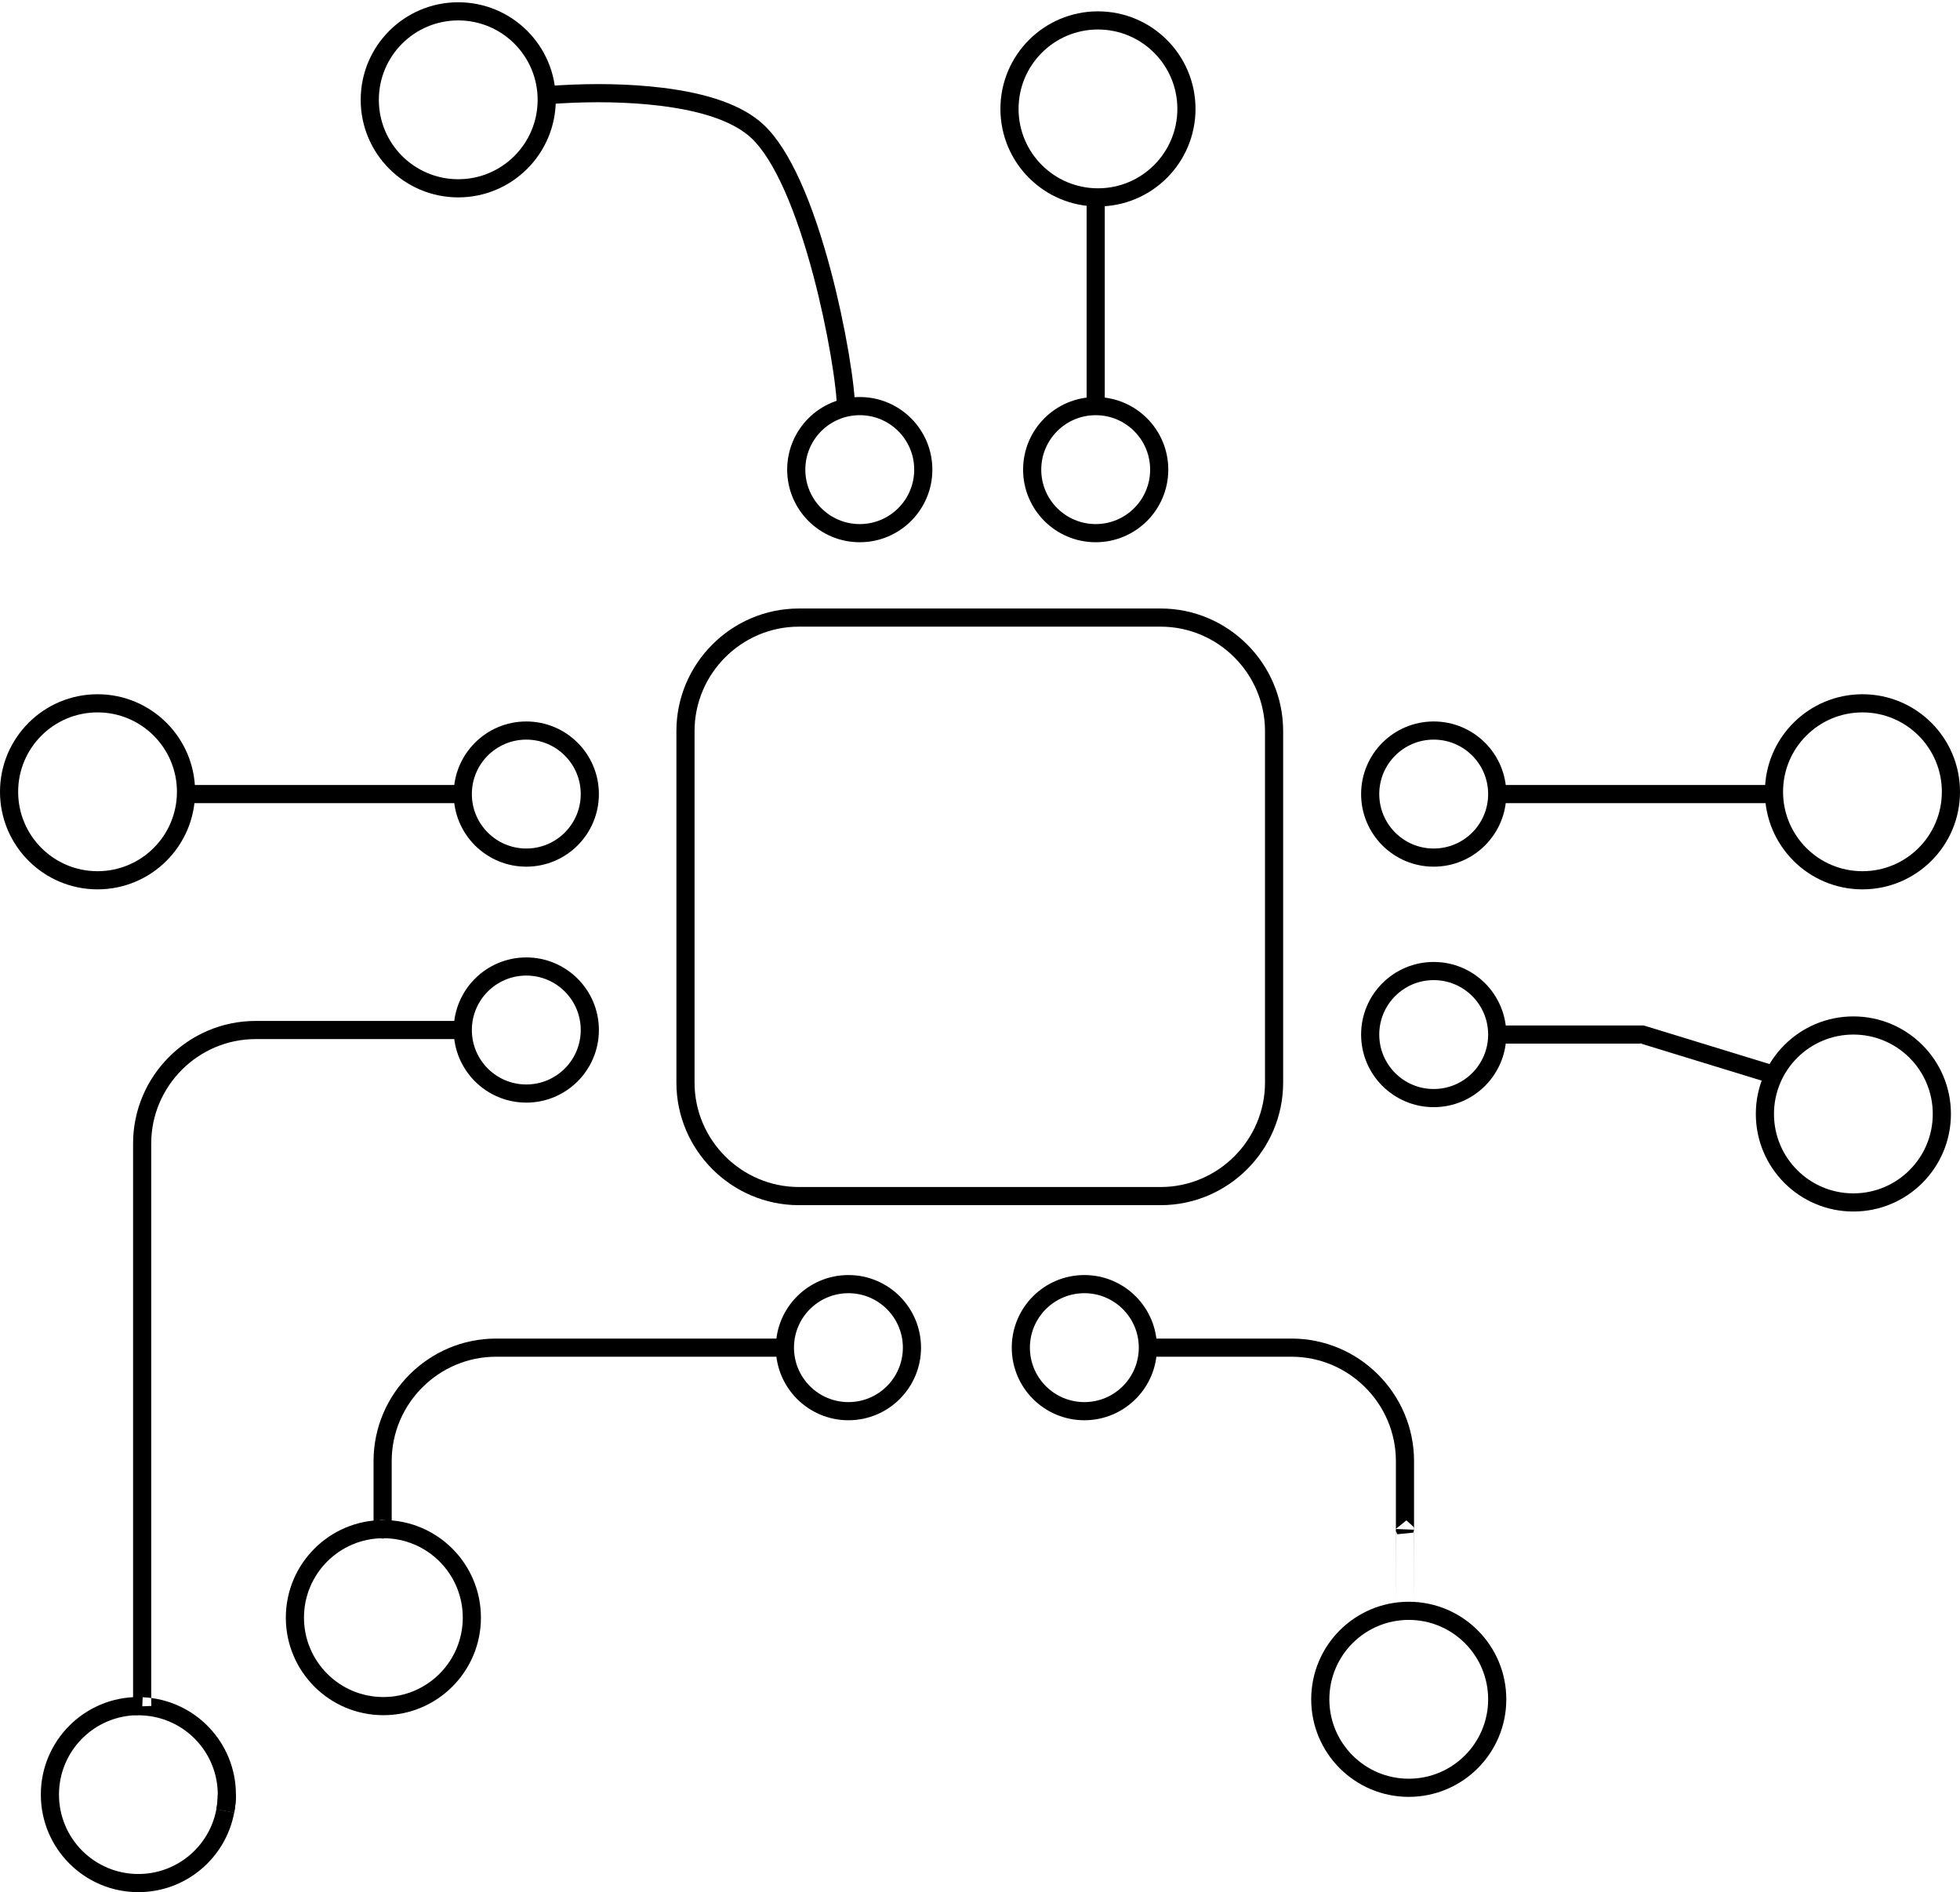 <?xml version="1.0" encoding="UTF-8" standalone="no"?>
<svg width="432px" height="417px" viewBox="0 0 432 417" version="1.1" xmlns="http://www.w3.org/2000/svg" xmlns:xlink="http://www.w3.org/1999/xlink" xmlns:sketch="http://www.bohemiancoding.com/sketch/ns">
    <!-- Generator: Sketch 3.3.2 (12043) - http://www.bohemiancoding.com/sketch -->
    <title>Untitled 4</title>
    <desc>Created with Sketch.</desc>
    <defs></defs>
    <g id="Page-1" stroke="none" stroke-width="1" fill="none" fill-rule="evenodd" sketch:type="MSPage">
        <g id="Vector-Smart-Object" sketch:type="MSLayerGroup" fill="#000000">
            <g id="Page-1" sketch:type="MSShapeGroup">
                <path d="M255.816,261.599 L176.085,261.599 C163.44,261.599 153.085,251.244 153.085,238.599 L153.085,161.105 C153.085,148.459 163.44,138.105 176.085,138.105 L255.816,138.105 C268.462,138.105 278.816,148.459 278.816,161.105 L278.816,238.599 C278.816,251.244 268.462,261.599 255.816,261.599 L255.816,261.599 Z M255.816,265.599 C270.671,265.599 282.816,253.453 282.816,238.599 L282.816,161.105 C282.816,146.25 270.671,134.105 255.816,134.105 L176.085,134.105 C161.231,134.105 149.085,146.25 149.085,161.105 L149.085,238.599 C149.085,253.453 161.231,265.599 176.085,265.599 L255.816,265.599 L255.816,265.599 Z" id="Shape"></path>
                <path d="M328,175 C328,181.627 322.627,187 316,187 C309.373,187 304,181.627 304,175 C304,168.373 309.373,163 316,163 C322.627,163 328,168.373 328,175 L328,175 Z M332,175 C332,166.163 324.837,159 316,159 C307.163,159 300,166.163 300,175 C300,183.837 307.163,191 316,191 C324.837,191 332,183.837 332,175 L332,175 Z" id="Shape"></path>
                <path d="M330,177 L391,177 L391,173 L330,173 L330,177 L330,177 Z" id="Shape"></path>
                <path d="M428,174.5 C428,184.165 420.165,192 410.5,192 C400.835,192 393,184.165 393,174.5 C393,164.835 400.835,157 410.5,157 C420.165,157 428,164.835 428,174.5 L428,174.5 Z M432,174.5 C432,162.625 422.375,153 410.5,153 C398.625,153 389,162.625 389,174.5 C389,186.375 398.625,196 410.5,196 C422.375,196 432,186.375 432,174.5 L432,174.5 Z" id="Shape"></path>
                <path d="M328,228 C328,234.627 322.627,240 316,240 C309.373,240 304,234.627 304,228 C304,221.373 309.373,216 316,216 C322.627,216 328,221.373 328,228 L328,228 Z M332,228 C332,219.163 324.837,212 316,212 C307.163,212 300,219.163 300,228 C300,236.837 307.163,244 316,244 C324.837,244 332,236.837 332,228 L332,228 Z" id="Shape"></path>
                <path d="M426,245.5 C426,255.165 418.165,263 408.5,263 C398.835,263 391,255.165 391,245.5 C391,235.835 398.835,228 408.5,228 C418.165,228 426,235.835 426,245.5 L426,245.5 Z M430,245.5 C430,233.625 420.375,224 408.5,224 C396.625,224 387,233.625 387,245.5 C387,257.375 396.625,267 408.5,267 C420.375,267 430,257.375 430,245.5 L430,245.5 Z" id="Shape"></path>
                <path d="M100,175 C100,183.837 107.163,191 116,191 C124.837,191 132,183.837 132,175 C132,166.163 124.837,159 116,159 C107.163,159 100,166.163 100,175 L100,175 Z M104,175 C104,168.373 109.373,163 116,163 C122.627,163 128,168.373 128,175 C128,181.627 122.627,187 116,187 C109.373,187 104,181.627 104,175 L104,175 Z" id="Shape"></path>
                <path d="M100,227 C100,235.837 107.163,243 116,243 C124.837,243 132,235.837 132,227 C132,218.163 124.837,211 116,211 C107.163,211 100,218.163 100,227 L100,227 Z M104,227 C104,220.373 109.373,215 116,215 C122.627,215 128,220.373 128,227 C128,233.627 122.627,239 116,239 C109.373,239 104,233.627 104,227 L104,227 Z" id="Shape"></path>
                <path d="M171,297 C171,305.837 178.163,313 187,313 C195.837,313 203,305.837 203,297 C203,288.163 195.837,281 187,281 C178.163,281 171,288.163 171,297 L171,297 Z M175,297 C175,290.373 180.373,285 187,285 C193.627,285 199,290.373 199,297 C199,303.627 193.627,309 187,309 C180.373,309 175,303.627 175,297 L175,297 Z" id="Shape"></path>
                <path d="M223,297 C223,305.837 230.163,313 239,313 C247.837,313 255,305.837 255,297 C255,288.163 247.837,281 239,281 C230.163,281 223,288.163 223,297 L223,297 Z M227,297 C227,290.373 232.373,285 239,285 C245.627,285 251,290.373 251,297 C251,303.627 245.627,309 239,309 C232.373,309 227,303.627 227,297 L227,297 Z" id="Shape"></path>
                <path d="M102,173 L41,173 L41,177 L102,177 L102,173 L102,173 Z" id="Shape"></path>
                <path d="M0,174.5 C0,186.375 9.625,196 21.5,196 C33.375,196 43,186.375 43,174.5 C43,162.625 33.375,153 21.5,153 C9.625,153 0,162.625 0,174.5 L0,174.5 Z M4,174.5 C4,164.835 11.835,157 21.5,157 C31.165,157 39,164.835 39,174.5 C39,184.165 31.165,192 21.5,192 C11.835,192 4,184.165 4,174.5 L4,174.5 Z" id="Shape"></path>
                <path d="M63,356.5 C63,368.375 72.625,378 84.5,378 C96.375,378 106,368.375 106,356.5 C106,344.625 96.375,335 84.5,335 C72.625,335 63,344.625 63,356.5 L63,356.5 Z M67,356.5 C67,346.835 74.835,339 84.5,339 C94.165,339 102,346.835 102,356.5 C102,366.165 94.165,374 84.5,374 C74.835,374 67,366.165 67,356.5 L67,356.5 Z" id="Shape"></path>
                <path d="M241.5,87.5 C232.663,87.5 225.5,94.663 225.5,103.5 C225.5,112.337 232.663,119.5 241.5,119.5 C250.337,119.5 257.5,112.337 257.5,103.5 C257.5,94.663 250.337,87.5 241.5,87.5 L241.5,87.5 Z M241.5,91.5 C248.127,91.5 253.5,96.873 253.5,103.5 C253.5,110.127 248.127,115.5 241.5,115.5 C234.873,115.5 229.5,110.127 229.5,103.5 C229.5,96.873 234.873,91.5 241.5,91.5 L241.5,91.5 Z" id="Shape"></path>
                <path d="M243.5,89.5 L243.5,44.333 L239.5,44.333 L239.5,89.5 L243.5,89.5 L243.5,89.5 Z" id="Shape"></path>
                <path d="M242,2.5 C230.125,2.5 220.5,12.125 220.5,24 C220.5,35.875 230.125,45.5 242,45.5 C253.875,45.5 263.5,35.875 263.5,24 C263.5,12.125 253.875,2.5 242,2.5 L242,2.5 Z M242,6.5 C251.665,6.5 259.5,14.335 259.5,24 C259.5,33.665 251.665,41.5 242,41.5 C232.335,41.5 224.5,33.665 224.5,24 C224.5,14.335 232.335,6.5 242,6.5 L242,6.5 Z" id="Shape"></path>
                <path d="M189.5,87.5 C180.663,87.5 173.5,94.663 173.5,103.5 C173.5,112.337 180.663,119.5 189.5,119.5 C198.337,119.5 205.5,112.337 205.5,103.5 C205.5,94.663 198.337,87.5 189.5,87.5 L189.5,87.5 Z M189.5,91.5 C196.127,91.5 201.5,96.873 201.5,103.5 C201.5,110.127 196.127,115.5 189.5,115.5 C182.873,115.5 177.5,110.127 177.5,103.5 C177.5,96.873 182.873,91.5 189.5,91.5 L189.5,91.5 Z" id="Shape"></path>
                <path d="M101,0.5 C89.125,0.5 79.5,10.125 79.5,22 C79.5,33.875 89.125,43.5 101,43.5 C112.875,43.5 122.5,33.875 122.5,22 C122.5,10.125 112.875,0.5 101,0.5 L101,0.5 Z M101,4.5 C110.665,4.5 118.5,12.335 118.5,22 C118.5,31.665 110.665,39.5 101,39.5 C91.335,39.5 83.5,31.665 83.5,22 C83.5,12.335 91.335,4.5 101,4.5 L101,4.5 Z" id="Shape"></path>
                <path d="M120.692,22.991 C120.828,22.978 121.101,22.954 121.498,22.922 C122.167,22.87 122.939,22.817 123.801,22.768 C130.817,22.368 138.421,22.441 145.534,23.313 C154.734,24.441 161.743,26.786 165.627,30.454 C170.669,35.216 175.469,46.347 179.316,60.907 C182.358,72.418 184.5,85.299 184.5,90.667 L188.5,90.667 C188.5,84.896 186.306,71.7 183.184,59.885 C179.153,44.634 174.129,32.982 168.373,27.546 C163.718,23.15 155.995,20.565 146.021,19.343 C138.634,18.438 130.807,18.362 123.573,18.775 C122.682,18.825 121.882,18.88 121.186,18.935 C120.764,18.968 120.467,18.994 120.308,19.009 L120.692,22.991 L120.692,22.991 Z" id="Shape"></path>
                <path d="M330,230 L362,230 L361.414,229.912 L390.414,238.807 L391.586,234.983 L362.586,226.088 L362.3,226 L362,226 L330,226 L330,230 L330,230 Z" id="Shape"></path>
                <path d="M30.5,374 C18.625,374 9,383.625 9,395.5 C9,407.375 18.625,417 30.5,417 C40.897,417 49.743,409.561 51.623,399.448 L47.691,398.716 C46.161,406.944 38.96,413 30.5,413 C20.835,413 13,405.165 13,395.5 C13,385.835 20.835,378 30.5,378 L30.5,374 L30.5,374 Z" id="Shape"></path>
                <path d="M103,225 L56.333,225 C41.478,225 29.333,237.145 29.333,252 L29.333,375 C29.333,375.332 29.341,375.623 29.362,376.124 L29.436,377.961 L31.272,378.041 C40.611,378.45 48,386.132 48,395.5 C48,396.55 47.895,397.616 47.691,398.717 L51.623,399.447 C51.871,398.113 52,396.804 52,395.5 C52,383.987 42.921,374.547 31.448,374.045 L31.36,376.043 L33.358,375.962 C33.34,375.513 33.333,375.263 33.333,375 L33.333,252 C33.333,239.355 43.688,229 56.333,229 L103,229 L103,225 L103,225 Z" id="Shape"></path>
                <path d="M51.623,399.447 C51.871,398.114 52,396.804 52,395.5 L48,395.5 C48,396.55 47.895,397.617 47.691,398.716 L51.623,399.447 L51.623,399.447 Z" id="Shape"></path>
                <path d="M174,295 L109.333,295 C94.478,295 82.333,307.145 82.333,322 L82.333,337 C82.333,337.068 82.333,337.068 82.334,337.135 C82.335,337.176 82.335,337.176 82.345,337.307 C82.31,337.375 82.31,337.375 82.765,338.345 L83.056,338.644 L84.358,339.107 L85.601,338.655 L85.962,338.269 L86.078,338.088 C86.269,337.643 86.269,337.643 86.291,337.525 C86.34,337.166 86.34,337.166 86.337,337.154 C86.338,337.14 86.338,337.14 86.336,337.159 C86.35,337.169 86.35,337.169 86.169,337.772 C86.066,337.995 86.066,337.995 85.702,338.412 C84.93,338.962 84.93,338.962 83.605,338.794 C82.471,337.84 82.471,337.84 82.443,337.538 C82.37,337.235 82.37,337.235 82.366,337.167 C82.36,337.098 82.36,337.098 82.362,337.124 L86.358,336.962 C86.355,336.874 86.355,336.874 86.344,336.745 C86.337,336.656 86.337,336.656 86.261,336.344 C86.232,336.038 86.232,336.038 85.098,335.083 C83.771,334.915 83.771,334.915 82.998,335.465 C82.634,335.883 82.634,335.883 82.531,336.107 C82.345,336.728 82.345,336.728 82.354,336.78 C82.348,336.848 82.348,336.848 82.346,336.891 C82.336,336.994 82.336,336.994 82.38,336.687 C82.401,336.57 82.401,336.57 82.553,336.198 L82.592,336.126 L82.708,335.944 L83.069,335.559 L84.312,335.107 L85.614,335.569 C86.359,336.837 86.359,336.837 86.324,336.902 C86.333,337.022 86.333,337.022 86.333,337.041 C86.333,337.048 86.333,337.048 86.333,337 L86.333,322 C86.333,309.355 96.688,299 109.333,299 L174,299 L174,295 L174,295 Z" id="Shape"></path>
                <path d="M328,374.5 C328,384.165 320.165,392 310.5,392 C300.835,392 293,384.165 293,374.5 C293,364.835 300.835,357 310.5,357 C320.165,357 328,364.835 328,374.5 L328,374.5 Z M332,374.5 C332,362.625 322.375,353 310.5,353 C298.625,353 289,362.625 289,374.5 C289,386.375 298.625,396 310.5,396 C322.375,396 332,386.375 332,374.5 L332,374.5 Z" id="Shape"></path>
                <path d="M254,299 L284.667,299 C297.312,299 307.667,309.355 307.667,322 L307.667,356 C307.667,356.004 307.667,356.004 307.667,355.994 L307.691,355.695 C311.667,355.997 311.667,355.997 311.667,355.999 C311.667,356 311.667,356 311.667,355.999 C311.667,355.991 311.667,355.991 311.667,355.974 C311.667,355.924 311.667,355.924 311.667,355.839 C311.667,355.618 311.667,355.618 311.666,355.27 C311.666,354.398 311.666,354.398 311.665,353.135 C311.663,350.826 311.661,348.609 311.659,346.519 C311.656,343.793 311.653,341.54 311.65,339.904 C311.648,338.971 311.647,338.252 311.645,337.766 C311.644,337.507 311.643,337.314 311.643,337.189 C311.642,337.1 311.642,337.1 311.641,337.036 C311.641,337.007 311.641,337.007 311.638,336.938 C311.636,336.904 311.636,336.904 311.626,336.802 C311.62,336.754 311.62,336.754 311.616,336.727 C311.589,336.587 311.589,336.587 311.567,336.503 L309.98,335.068 C307.624,336.978 307.624,336.978 307.642,336.962 L311.638,337.124 C311.656,337.101 311.656,337.101 311.505,337.763 L307.961,338.125 C307.692,337.49 307.692,337.49 307.68,337.433 C307.661,337.324 307.661,337.324 307.655,337.276 C307.645,337.175 307.645,337.175 307.643,337.145 C307.641,337.093 307.641,337.093 307.642,337.1 C307.642,337.136 307.642,337.136 307.643,337.217 C307.643,337.336 307.644,337.525 307.645,337.779 C307.647,338.263 307.648,338.98 307.65,339.911 C307.653,341.546 307.656,343.798 307.659,346.524 C307.661,348.612 307.663,350.83 307.665,353.138 C307.666,354.401 307.666,354.401 307.666,355.273 C307.667,355.621 307.667,355.621 307.667,355.843 C307.667,355.928 307.667,355.928 307.667,355.977 C307.667,355.995 307.667,355.995 307.667,356.005 C307.667,356.007 307.667,356.007 307.667,356.009 C307.667,356.012 307.667,356.012 307.667,356.014 L311.643,356.314 C311.667,356.003 311.667,356.003 311.667,356 L311.667,322 C311.667,307.145 299.522,295 284.667,295 L254,295 L254,299 L254,299 Z" id="Shape"></path>
            </g>
        </g>
    </g>
</svg>